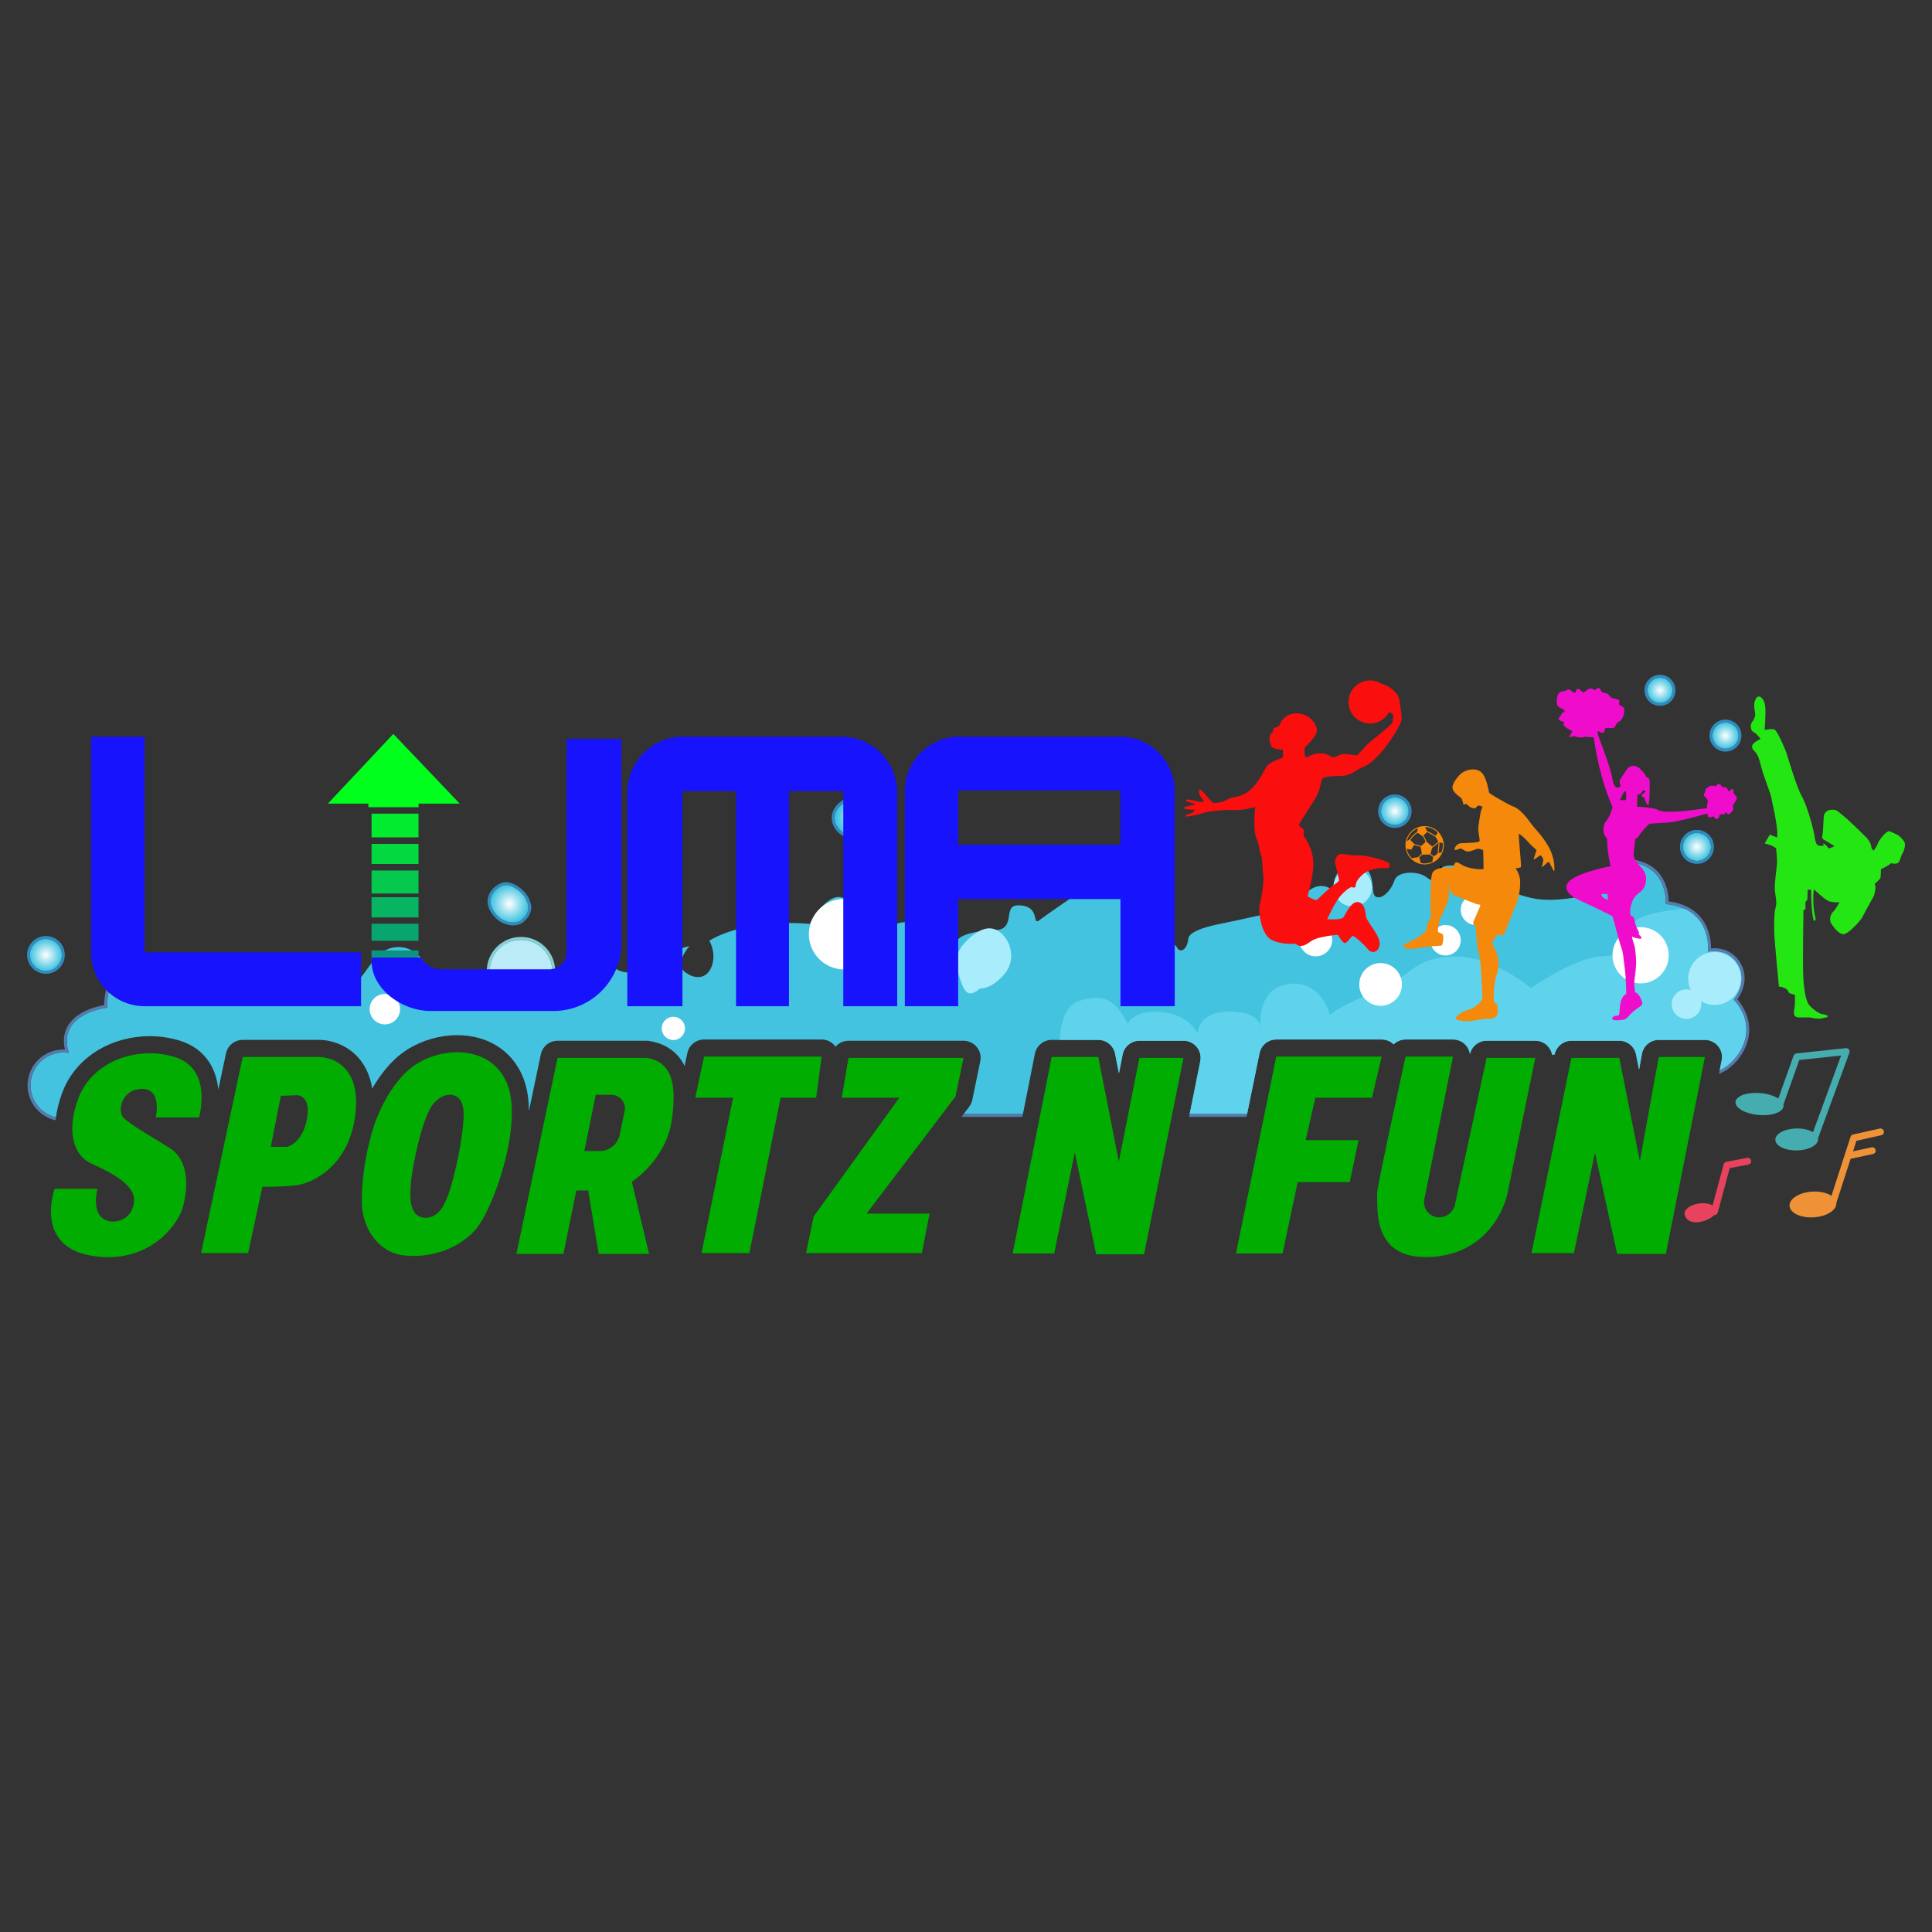 <?xml version="1.0" encoding="UTF-8"?>
<svg id="Layer_1" data-name="Layer 1" xmlns="http://www.w3.org/2000/svg" xmlns:xlink="http://www.w3.org/1999/xlink" version="1.1" viewBox="0 0 2000 2000">
  <rect x="0" y="0" width="2000" height="2000" fill="#333333" stroke="none"/>
  <defs>
    <style>
      .cls-1 {
        fill: #f4890b;
      }

      .cls-1, .cls-2, .cls-3, .cls-4, .cls-5, .cls-6, .cls-7, .cls-8, .cls-9, .cls-10, .cls-11, .cls-12, .cls-13, .cls-14, .cls-15, .cls-16, .cls-17, .cls-18, .cls-19, .cls-20, .cls-21, .cls-22, .cls-23, .cls-24, .cls-25, .cls-26, .cls-27, .cls-28, .cls-29, .cls-30, .cls-31, .cls-32 {
        stroke-width: 0px;
      }

      .cls-2 {
        fill: #567cae;
      }

      .cls-3 {
        fill: #ef9137;
      }

      .cls-4 {
        fill: #ef0dcb;
      }

      .cls-5 {
        fill: url(#radial-gradient);
      }

      .cls-6 {
        fill: #a9ecfb;
      }

      .cls-7 {
        fill: #85d1d5;
      }

      .cls-8 {
        fill: #00ff1d;
      }

      .cls-9 {
        fill: #02eb2f;
      }

      .cls-10 {
        fill: #24e613;
      }

      .cls-11 {
        fill: #04d840;
      }

      .cls-12 {
        fill: #45acaf;
      }

      .cls-13 {
        fill: #fa0e0e;
      }

      .cls-14 {
        fill: #000;
      }

      .cls-15 {
        fill: #318bbe;
      }

      .cls-16 {
        fill: #04c94e;
      }

      .cls-17 {
        fill: #09a56f;
      }

      .cls-18 {
        fill: url(#radial-gradient-2);
      }

      .cls-19 {
        fill: url(#radial-gradient-3);
      }

      .cls-20 {
        fill: url(#radial-gradient-4);
      }

      .cls-21 {
        fill: url(#radial-gradient-6);
      }

      .cls-22 {
        fill: url(#radial-gradient-5);
      }

      .cls-23 {
        fill: url(#radial-gradient-7);
      }

      .cls-24 {
        fill: #07b461;
      }

      .cls-25 {
        fill: #baebf6;
      }

      .cls-26 {
        fill: #e7435c;
      }

      .cls-27 {
        fill: #43c3e0;
      }

      .cls-28 {
        fill: #00ad00;
      }

      .cls-29 {
        fill: #5fd2ec;
      }

      .cls-30 {
        fill: #fff;
      }

      .cls-31 {
        fill: #0b9580;
      }

      .cls-32 {
        fill: #1713fc;
      }
    </style>
    <radialGradient id="radial-gradient" cx="47.54" cy="988.51" fx="47.54" fy="988.51" r="16.51" gradientTransform="translate(228.39 15.52) rotate(13.28)" gradientUnits="userSpaceOnUse">
      <stop offset="0" stop-color="#fff"/>
      <stop offset="1" stop-color="#41c4e0"/>
    </radialGradient>
    <radialGradient id="radial-gradient-2" cx="527.35" cy="935.57" fx="527.35" fy="935.57" r="19.47" gradientTransform="matrix(1,0,0,1,0,0)" xlink:href="#radial-gradient"/>
    <radialGradient id="radial-gradient-3" cx="888.52" cy="846.84" fx="888.52" fy="846.84" r="22.19" gradientTransform="matrix(1,0,0,1,0,0)" xlink:href="#radial-gradient"/>
    <radialGradient id="radial-gradient-4" cx="1443.94" cy="839.75" fx="1443.94" fy="839.75" r="14.28" gradientTransform="matrix(1,0,0,1,0,0)" xlink:href="#radial-gradient"/>
    <radialGradient id="radial-gradient-5" cx="1718.42" cy="714.61" fx="1718.42" fy="714.61" r="13.01" gradientTransform="matrix(1,0,0,1,0,0)" xlink:href="#radial-gradient"/>
    <radialGradient id="radial-gradient-6" cx="1786.21" cy="761.51" fx="1786.21" fy="761.51" r="13.52" gradientTransform="matrix(1,0,0,1,0,0)" xlink:href="#radial-gradient"/>
    <radialGradient id="radial-gradient-7" cx="1756.65" cy="876.7" fx="1756.65" fy="876.7" r="14.54" gradientTransform="matrix(1,0,0,1,0,0)" xlink:href="#radial-gradient"/>
  </defs>
  <path class="cls-27" d="M1609.38,1091.53c1.68-8.22,8.95-14.15,17.34-14.15h49.54c8.44,0,15.71,5.96,17.35,14.24l3.13,15.72,2.96-16.29c1.53-8.41,8.86-14.54,17.41-14.54h47.81c5.31,0,10.31,2.36,13.68,6.47,3.37,4.1,4.72,9.46,3.68,14.67l-2.07,10.42c1.12-.56,2.24-1.15,3.38-1.79,5.32-2.98,11.42-8.44,16.13-15.49,4.72-7.06,8.05-15.69,8.05-25.06,0-9.47-3.36-19.76-12.34-30.22l-.84-.98.83-.99h0s.01-.02.01-.02l.06-.07c.05-.06.13-.16.23-.29.2-.26.5-.66.85-1.18.71-1.04,1.67-2.56,2.62-4.45,1.91-3.79,3.81-9.06,3.8-14.97,0-4.27-.97-8.89-3.65-13.64-3.54-6.26-8.14-9.78-12.69-11.81-4.54-2.02-9.05-2.5-12.24-2.5-2.69,0-4.45.34-4.49.35l-2,.4.19-2.03v-.03s.01-.11.01-.11c0-.1.02-.26.03-.46.02-.41.04-1.02.04-1.8,0-3.41-.41-10.02-3-17.12-2.6-7.1-7.33-14.67-16.02-20.22-5.8-3.7-13.4-6.51-23.41-7.62l-1.43-.16.08-1.43h0s0-.05,0-.05v-.18c.01-.16.02-.41.02-.73,0-2.17-.23-7.76-2.2-14.1-1.97-6.34-5.66-13.39-12.56-18.68-4.6-3.53-10.64-6.3-18.69-7.56h-.01s-.02,0-.02,0c-1.57-.28-3.15-.41-4.73-.41-7.98,0-16.07,3.44-22.39,9.01-6.33,5.57-10.88,13.24-11.93,21.54l-.12.98-.94.28c-.07.02-23.32,7.01-46.65,7.02-6.05,0-12.12-.47-17.8-1.68-13.66-2.9-27.43-8.46-39.19-14.16-11.76-5.7-21.5-11.55-27.04-15.04-4.79-3.03-11.78-4.65-17.71-4.64-2.55,0-4.9.29-6.78.85-1.89.55-3.25,1.37-3.94,2.24-.46.58-.68,1.16-.68,1.9,0,1.58-.12,3.06-.38,4.39-.26,1.33-.67,2.54-1.31,3.56-.43.68-.96,1.29-1.62,1.75-.88.62-1.97.95-3.12.95-1.21,0-2.47-.33-3.83-.95-1.36-.62-2.82-1.54-4.43-2.78-1.77-1.37-4.25-2.51-7.06-3.28-2.81-.77-5.96-1.19-9.05-1.19-2.92,0-5.8.37-8.32,1.12-2.52.75-4.66,1.88-6.15,3.34-1,.97-1.73,2.08-2.16,3.37-1.23,3.67-3.05,7.03-5.13,9.81-2.08,2.78-4.42,5-6.77,6.38-1.57.92-3.16,1.49-4.76,1.5-1.14,0-2.28-.32-3.23-1.02-.71-.52-1.11-1.23-1.41-1.96-.29-.74-.49-1.55-.64-2.45-.31-1.79-.48-3.94-.72-6.27-.47-4.65-1.25-9.99-3.65-14.1-1.61-2.74-3.86-4.96-7.36-6.31-2-.77-4.43-1.24-7.4-1.29-.19,0-.37,0-.56,0-5.29,0-9.18,1.24-12.13,3.1-2.94,1.86-4.96,4.37-6.38,7.04-2.83,5.34-3.1,11.32-3.09,13.08,0,.26,0,.43,0,.49v.02s.17,3.5.17,3.5l-2.67-2.28h0s-.02-.02-.02-.02l-.12-.09c-.11-.09-.28-.21-.51-.37-.46-.31-1.16-.74-2.05-1.17-1.79-.86-4.35-1.72-7.46-1.72-2.98,0-6.47.77-10.38,3.16-3.89,2.38-8.2,6.39-12.68,12.89-.27.53-1.26,2.32-3.48,4.25-2.55,2.23-6.74,4.61-13.15,5.46-2.99.4-7.49,1.24-12.77,2.31-5.28,1.08-11.33,2.39-17.48,3.74-12.3,2.7-24.95,5.56-32.56,7-4.93.93-10.41,2.13-15.57,3.62-5.15,1.49-9.97,3.28-13.51,5.34-2.36,1.37-4.14,2.87-5.1,4.34-.55.84-.85,1.66-.93,2.5-.24,2.62-.83,4.9-1.66,6.77-.83,1.87-1.87,3.33-3.12,4.29-.83.64-1.8,1.06-2.86,1.07-.77,0-1.55-.25-2.19-.71-.65-.46-1.17-1.09-1.58-1.85-.5-.93-1.34-1.95-2.4-3.07-1.06-1.12-2.32-2.35-3.65-3.76-2.66-2.81-5.57-6.36-7.51-11.31-.38-.97-1.06-2.5-1.96-4.43-.9-1.93-2.03-4.27-3.32-6.9-2.58-5.25-5.82-11.65-9.22-18.26-6.8-13.21-14.28-27.26-18.54-34.65-1.15-2-2.07-3.51-2.64-4.32-.06-.01-.14-.02-.27-.02-.42,0-1.17.12-2.1.4-.94.28-2.08.7-3.37,1.25-2.59,1.11-5.81,2.73-9.44,4.73-7.27,4-16.22,9.49-25.45,15.42-18.45,11.86-38.02,25.47-47.64,32.36-2.74,1.97-4.69,3.39-5.52,4.04-.21.16-.36.29-.36.29h0c-.13.13-.28.25-.49.37-.22.12-.52.24-.9.24-.26,0-.54-.07-.76-.17-.22-.11-.39-.25-.52-.38-.25-.27-.36-.49-.45-.7-.17-.41-.26-.78-.37-1.22-.2-.86-.39-1.93-.73-3.13-.68-2.4-1.88-5.22-4.5-7.37-1.76-1.44-4.17-2.62-7.68-3.16-1.69-.26-3.17-.38-4.45-.38-2.92,0-4.78.6-6.05,1.48-1.27.88-2.06,2.1-2.66,3.71-.39,1.07-.68,2.28-.92,3.59-.32,1.74-.57,3.62-.94,5.51-.48,2.42-1.18,4.4-2.2,6.03-1.01,1.63-2.35,2.87-3.96,3.71-1.07.56-2.25.95-3.52,1.21-1.7.35-3.58.48-5.69.48-2.96,0-8.11.34-13.64,1.15-5.54.81-11.49,2.09-16.06,3.91-3.05,1.2-5.46,2.68-6.7,4.19-.98,1.17-2.36,1.9-3.92,2.35-1.57.45-3.36.64-5.32.64-4.23,0-9.28-.89-14.34-2.34-5.06-1.45-10.13-3.47-14.34-5.78-2.81-1.55-5.24-3.22-7.06-5-1.04-1.02-1.88-2.09-2.45-3.23-.81-1.6-1.9-2.56-3.26-3.21-1.36-.64-3-.91-4.74-.91-2.67,0-5.52.64-7.73,1.32-2.21.68-3.77,1.38-3.91,1.45h-.01s-.35.17-.35.17l-26.11-1.71-.4-.71-.02-.04-.07-.12c-.06-.11-.16-.27-.29-.49-.25-.43-.63-1.04-1.12-1.81-.98-1.54-2.39-3.67-4.15-6.04-3.51-4.74-8.4-10.4-13.71-14.08-3.54-2.46-7.23-4.01-10.77-4-3.42,0-6.93,1.46-10.29,3.82-3.36,2.35-6.54,5.57-9.29,8.87-5.5,6.58-9.26,13.44-9.66,14.2l-.04.07-.48.91-1.02-.11s-.11-.01-.35-.04c-.24-.02-.59-.06-1.05-.1-.93-.08-2.29-.19-4.04-.3-3.49-.22-8.5-.43-14.55-.43-11.03,0-25.52.72-40.56,3.47-14.55,2.65-29.6,7.22-42.53,14.79.49.86,1.13,2.11,1.77,3.67,1.28,3.13,2.57,7.53,2.57,12.65,0,2.28-.26,4.7-.88,7.2-1.1,4.4-2.98,7.95-5.56,10.42-2.57,2.48-5.88,3.82-9.51,3.81-4.04,0-8.44-1.6-12.99-4.79-1.64-1.15-2.84-2.53-3.6-4.06-.76-1.53-1.08-3.18-1.08-4.82,0-2.64.79-5.3,1.91-7.82,1.12-2.52,2.59-4.92,4.05-7.01.94-1.34,1.87-2.55,2.71-3.58-1.84.45-4.13,1.03-6.71,1.76-6.53,1.83-14.87,4.53-22,7.94-4.75,2.27-8.97,4.87-11.72,7.63-6.87,6.87-14.79,9.99-22.2,9.99-5.83,0-11.34-1.92-15.74-5.37-.6-.48-1.7-.94-3.18-1.22-1.48-.29-3.34-.43-5.44-.43-4.17,0-9.33.55-14.75,1.39-5.42.85-11.1,1.99-16.37,3.17-10.55,2.36-19.45,4.86-21.39,5.41-.26.07-.39.11-.39.11l-1.92.56-.02-2v-.02s0-.09,0-.09c0-.08,0-.2-.01-.35-.01-.31-.04-.78-.1-1.38-.11-1.19-.31-2.89-.7-4.9-.78-4.01-2.33-9.24-5.32-14.05-1.99-3.21-4.61-6.24-8.07-8.66-4.62-3.22-10.74-5.4-19.07-5.41-.37,0-.74,0-1.11.01-7.26.17-12.72,2.03-16.91,4.81-4.18,2.78-7.12,6.52-9.2,10.57-4.16,8.08-4.76,17.36-4.75,21.72,0,1.4.06,2.29.07,2.47v.03s.12,1.51.12,1.51l-1.51.13s-7.2.61-16.32,1.21c-9.12.6-20.15,1.21-27.88,1.21-1.74,0-3.32-.03-4.68-.1-1.36-.07-2.5-.18-3.42-.35-.62-.12-1.12-.24-1.65-.52-.42-.23-.74-.52-1.04-.85-.3-.32-.57-.69-.84-1.09-.54-.81-1.08-1.79-1.68-2.92-1.18-2.26-2.54-5.12-4.23-8.2-3.36-6.16-8-13.15-14.68-17.69-4.45-3.03-9.78-5-16.42-5.01-4.35,0-8.12.89-11.49,2.38-3.37,1.5-6.36,3.62-9.07,6.11-5.43,4.98-9.73,11.45-13.81,17.14-2.73,3.79-5.36,7.25-8.31,9.7-1.69,1.4-3.5,2.47-5.51,3-.65.17-1.42.29-2.37.4-.95.1-2.06.19-3.33.25-2.55.13-5.75.19-9.51.19-21.15,0-59.93-1.9-95.86-3.96-35.92-2.07-68.94-4.31-78.49-5-9.36-.68-16.7-2.21-23.05-3.54-6.36-1.34-11.7-2.48-17.16-2.47-2.33,0-4.68.2-7.16.69-3.07.6-5.59,2.35-7.74,4.94-2.14,2.58-3.85,5.99-5.13,9.65-2.58,7.32-3.49,15.67-3.49,20.4,0,.52.01,1,.03,1.43l.07,1.41-1.4.17h-.05s-.19.03-.19.03c-.17.02-.41.06-.74.11-.64.1-1.58.27-2.75.51-2.33.48-5.58,1.27-9.17,2.5-7.19,2.45-15.75,6.68-21.32,13.53-3.72,4.57-6.17,10.26-6.18,17.59,0,3.09.44,6.47,1.43,10.18l.57,2.12-2.18-.22c-1.12-.11-2.24-.17-3.38-.17-9.4,0-17.9,3.81-24.07,9.97-6.16,6.16-9.97,14.66-9.97,24.07,0,9.4,3.81,17.9,9.97,24.07,4.42,4.42,10.05,7.62,16.35,9.08,1.03-7.86,3.1-16.22,6.34-25.11,2.6-7.15,6.11-13.76,10.33-19.72,4.22-5.96,9.15-11.28,14.58-15.91,10.88-9.26,23.76-15.77,37.46-19.53,9.14-2.5,18.66-3.78,28.27-3.78,10.38,0,20.88,1.49,31.1,4.6,6.57,1.99,12.47,4.91,17.5,8.57,5.04,3.65,9.17,8.04,12.35,12.69,2.13,3.1,3.84,6.31,5.22,9.52,1.83,4.28,3.06,8.56,3.88,12.68.49,2.46.82,4.87,1.05,7.21l7.93-37.4c1.73-8.15,8.98-14.03,17.31-14.03h79.97c.7,0,2.85.04,6.04.5,3.18.47,7.4,1.35,12.18,3.16,3.19,1.21,6.62,2.83,10.11,5.04,4.64,2.93,9.37,6.93,13.49,12.18,2.35,2.99,4.5,6.38,6.33,10.13,2.09,4.29,3.77,9.04,4.95,14.22.38,1.68.71,3.42.99,5.19.19-.33.37-.65.56-.98,3.47-5.89,7.56-12.06,12.41-18.05,6.47-7.97,14.29-15.7,23.97-21.75,7.48-4.65,15.69-8.24,24.31-10.71,8.62-2.47,17.65-3.82,26.77-3.82,7.75,0,15.58.98,23.22,3.19,7.63,2.2,15.09,5.66,21.86,10.58,4.51,3.27,8.7,7.19,12.39,11.72,4.92,6.04,8.93,13.16,11.78,21.14,1.88,5.25,3.11,10.69,3.9,16.27.72,5.07,1.05,10.27,1.1,15.55l12.3-58.6c1.72-8.21,8.93-14.06,17.32-14.06h92.13c1.04,0,1.78.06,2.81.22,5.44.87,10.74,2.4,15.72,4.84,4.97,2.42,9.59,5.8,13.38,9.96,2.53,2.77,4.7,5.85,6.47,9.13.35.64.67,1.29.99,1.94l2.87-13.4c1.75-8.15,8.97-13.99,17.3-13.99h121.69c5.12,0,9.94,2.18,13.31,6.03.4.45.76.92,1.11,1.41,3.27-3.79,8.08-6.14,13.4-6.14h119.08c5.31,0,10.37,2.4,13.72,6.52,3.35,4.12,4.68,9.55,3.61,14.75l-8.26,39.98c-.54,2.64-1.61,4.98-3.24,7.13l-5.64,7.43h61.31l12.41-62.43c1.65-8.28,8.92-14.25,17.36-14.25h48.24c8.44,0,15.73,6,17.36,14.28l4,20.34,3.87-19.5c1.64-8.28,8.92-14.25,17.36-14.25h45.63c5.31,0,10.32,2.37,13.69,6.48,3.37,4.11,4.71,9.49,3.66,14.7l-10.97,54.63h59.44l12.89-62.97c1.68-8.22,8.95-14.15,17.34-14.15h109.08c4.69,0,9.09,1.83,12.38,5.06,3.22-3.16,7.61-5.06,12.39-5.06h49.11c5.31,0,10.33,2.37,13.69,6.48,2.06,2.52,3.35,5.52,3.81,8.66,1.81-8.08,8.97-13.84,17.26-13.84h50.41c5.31,0,10.36,2.4,13.71,6.51,1.91,2.34,3.17,5.11,3.7,8.03l2.63-.39Z"/>
  <path class="cls-29" d="M1603.06,1083.89c1.91,2.34,3.17,5.11,3.7,8.03l2.63-.39c1.68-8.22,8.95-14.15,17.34-14.15h49.54c8.44,0,15.71,5.96,17.35,14.24l3.13,15.72,2.96-16.29c1.53-8.41,8.86-14.54,17.41-14.54h47.81c5.31,0,10.31,2.36,13.68,6.47,3.37,4.1,4.72,9.46,3.68,14.67l-2.07,10.42c1.12-.56,2.24-1.15,3.38-1.79,5.32-2.98,11.42-8.44,16.13-15.49,4.72-7.06,8.05-15.69,8.05-25.06,0-9.47-3.36-19.76-12.34-30.22l-.84-.98.83-.99h0s.01-.02.01-.02l.06-.07c.05-.06.13-.16.23-.29.2-.26.5-.66.85-1.18.71-1.04,1.67-2.56,2.62-4.45,1.91-3.79,3.81-9.06,3.8-14.97,0-4.27-.97-8.89-3.65-13.64-3.54-6.26-8.14-9.78-12.69-11.81-4.54-2.02-9.05-2.5-12.24-2.5-2.69,0-4.45.34-4.49.35l-2,.4.19-2.03v-.03s.01-.11.01-.11c0-.1.02-.26.03-.46.02-.41.04-1.02.04-1.8,0-3.41-.41-10.02-3-17.12-2.6-7.1-7.33-14.67-16.02-20.22-1.73-1.1-3.64-2.11-5.7-3.03-20.82,2.11-52.64,6.99-51.84,16.99,1.19,14.83,7.12,32.62,7.12,32.62,0,0-13.64-2.97-42.7,0-29.06,2.97-71.17,32.62-71.17,32.62,0,0-39.74-33.81-81.25-32.62-41.52,1.19-45.08,23.13-80.66,36.77-35.59,13.64-46.26,23.72-46.26,23.72,0,0-8.3-36.18-42.7-32.03-29.85,3.6-29.78,35.79-29.24,44.24-.84-4.66-5.6-15.77-31.85-15.77-33.21,0-33.21,22.54-33.21,22.54,0,0-8.3-18.98-36.77-21.94-28.47-2.97-35.59,11.86-35.59,11.86-10.68-20.17-21.35-33.21-51.01-23.13-13.51,4.59-18.28,22.23-19.47,40.07h40.07c8.44,0,15.73,6,17.36,14.28l4,20.34,3.87-19.5c1.64-8.28,8.92-14.25,17.36-14.25h45.63c5.31,0,10.32,2.37,13.69,6.48,3.37,4.11,4.71,9.49,3.66,14.7l-10.97,54.63h59.44l12.89-62.97c1.68-8.22,8.95-14.15,17.34-14.15h109.08c4.69,0,9.09,1.83,12.38,5.06,3.22-3.16,7.61-5.06,12.39-5.06h49.11c5.31,0,10.33,2.37,13.69,6.48,2.06,2.52,3.35,5.52,3.81,8.66,1.81-8.08,8.97-13.84,17.26-13.84h50.41c5.31,0,10.36,2.4,13.71,6.51Z"/>
  <g>
    <polygon class="cls-2" points="1231.53 1153.19 1230.92 1156.22 1290.35 1156.22 1290.97 1153.19 1231.53 1153.19"/>
    <polygon class="cls-2" points="997.61 1153.19 995.3 1156.22 1058.32 1156.22 1058.92 1153.19 997.61 1153.19"/>
    <path class="cls-2" d="M57.53,1159.76c.1-1,.22-2.01.36-3.03-6.3-1.46-11.93-4.66-16.35-9.08-6.16-6.16-9.97-14.66-9.97-24.07,0-9.4,3.81-17.9,9.97-24.07,6.16-6.16,14.66-9.97,24.07-9.97,1.14,0,2.27.06,3.38.17l2.18.22-.57-2.12c-.99-3.71-1.43-7.09-1.43-10.18,0-7.33,2.46-13.02,6.18-17.59,5.57-6.85,14.13-11.08,21.32-13.53,3.59-1.23,6.83-2.02,9.17-2.5,1.17-.24,2.11-.4,2.75-.51.32-.05.57-.09.74-.11l.19-.03h.05s1.4-.18,1.4-.18l-.07-1.41c-.02-.42-.03-.9-.03-1.43,0-4.73.91-13.08,3.49-20.4,1.29-3.66,2.99-7.07,5.13-9.65,2.15-2.59,4.68-4.34,7.74-4.94,2.48-.48,4.84-.69,7.16-.69,5.46,0,10.8,1.13,17.16,2.47,6.35,1.34,13.69,2.86,23.05,3.54,4.36.32,13.64.96,25.84,1.76l.66-3c-12.43-.81-21.87-1.46-26.28-1.79-9.15-.67-16.3-2.15-22.65-3.49-6.34-1.33-11.9-2.54-17.78-2.54-2.51,0-5.06.22-7.74.74-3.89.75-7.05,3.01-9.5,5.98-3.69,4.47-5.96,10.57-7.38,16.49-1.41,5.93-1.93,11.68-1.94,15.49,0,.07,0,.13,0,.2-3.2.53-11.54,2.18-19.98,6.31-5.35,2.62-10.75,6.24-14.85,11.26-4.11,5.02-6.87,11.48-6.86,19.5,0,2.78.35,5.76,1.05,8.92-.53-.02-1.05-.04-1.59-.04-20.47,0-37.07,16.59-37.07,37.07,0,17.7,12.41,32.49,29,36.18Z"/>
    <path class="cls-2" d="M1798.52,1034.48c.79-1.09,2.08-3.01,3.38-5.58,2.05-4.07,4.13-9.78,4.13-16.34,0-4.74-1.1-9.92-4.05-15.13-3.85-6.83-9.04-10.85-14.1-13.09-5.06-2.25-9.98-2.76-13.47-2.76-1.28,0-2.35.07-3.19.15,0-.25,0-.51,0-.8,0-4.86-.75-15.59-6.8-25.83-3.03-5.11-7.39-10.09-13.63-14.06-5.95-3.79-13.61-6.64-23.33-7.89-.03-3.4-.53-12.52-5.12-21.67-2.36-4.69-5.81-9.39-10.82-13.24-5.01-3.84-11.56-6.82-20.04-8.14h0s-.01,0-.02,0c0,0,0,0-.01,0h0c-1.74-.31-3.49-.45-5.23-.45-.92,0-1.83.05-2.75.13l-.33,3.07c1.03-.11,2.05-.17,3.08-.17,1.58,0,3.17.13,4.73.41h.02s.01,0,.01,0c8.05,1.25,14.09,4.03,18.69,7.56,6.89,5.29,10.58,12.34,12.56,18.68,1.97,6.33,2.2,11.92,2.2,14.1,0,.32,0,.57,0,.73v.18s0,.04,0,.04h0s-.08,1.44-.08,1.44l1.43.16c10.01,1.11,17.6,3.93,23.41,7.62,8.7,5.55,13.42,13.11,16.02,20.22,2.59,7.1,3,13.71,3,17.12,0,.78-.02,1.39-.04,1.8-.01.21-.02.36-.03.46v.11s-.01.03-.01.03l-.19,2.03,2-.4s1.8-.35,4.49-.35c3.2,0,7.7.48,12.24,2.5,4.54,2.03,9.14,5.55,12.69,11.81,2.68,4.75,3.65,9.36,3.65,13.64,0,5.91-1.89,11.19-3.8,14.97-.96,1.89-1.91,3.41-2.62,4.45-.36.52-.65.92-.85,1.18-.1.13-.18.23-.23.3l-.06.07h-.01s0,.02,0,.02l-.83.99.84.98c8.97,10.46,12.33,20.75,12.34,30.22,0,9.38-3.33,18.01-8.05,25.06-4.71,7.06-10.81,12.52-16.13,15.49-1.13.64-2.26,1.23-3.38,1.79l-.74,3.74c1.83-.86,3.71-1.82,5.6-2.88,5.81-3.26,12.18-9,17.17-16.45,4.98-7.45,8.56-16.64,8.56-26.75,0-9.91-3.49-20.64-12.28-31.24Z"/>
  </g>
  <g>
    <path class="cls-15" d="M47.54,968.97c-10.78,0-19.54,8.77-19.54,19.54s8.77,19.54,19.54,19.54,19.54-8.77,19.54-19.54-8.77-19.54-19.54-19.54ZM47.54,1005.02c-9.12,0-16.51-7.39-16.51-16.51s7.39-16.51,16.51-16.51,16.51,7.39,16.51,16.51-7.39,16.51-16.51,16.51Z"/>
    <path class="cls-15" d="M544.83,925.7c-2.61-3.46-6.1-6.55-9.81-8.81-3.71-2.25-7.64-3.7-11.27-3.71-.81,0-1.61.08-2.39.24-3.62.78-7.68,3.04-10.94,6.42-3.25,3.38-5.7,7.96-5.7,13.31,0,3.26.92,6.76,3.03,10.34,3.08,5.24,6.96,8.87,11.04,11.17,4.08,2.31,8.34,3.29,12.21,3.29,3.37,0,6.46-.74,8.91-2.05l.05-.03.05-.03c.08-.05,2.5-1.59,4.96-4.37,1.23-1.4,2.48-3.11,3.42-5.13.95-2.01,1.59-4.34,1.59-6.91,0-2.03-.41-4.21-1.36-6.46-.72-2.53-2.07-4.99-3.79-7.28ZM541.09,951.11c-.77.72-1.46,1.27-1.95,1.64-.25.18-.44.32-.57.41l-.13.09c-1.92,1.02-4.53,1.67-7.43,1.67-3.36,0-7.11-.85-10.71-2.9-3.61-2.04-7.08-5.27-9.92-10.07-1.87-3.17-2.61-6.11-2.61-8.8,0-4.39,2.01-8.24,4.86-11.21,2.83-2.96,6.5-4.95,9.38-5.56.54-.12,1.13-.17,1.76-.17,1.86,0,4.05.53,6.3,1.5,3.38,1.46,6.89,3.9,9.74,6.79,2.86,2.89,5.05,6.22,5.92,9.35l.03.1.04.09c.83,1.94,1.16,3.73,1.16,5.39,0,2.06-.51,3.93-1.3,5.62-1.18,2.53-3.01,4.62-4.55,6.05Z"/>
    <path class="cls-15" d="M907.86,830.7c-5-4.06-11.83-6.53-19.34-6.54-7.51,0-14.34,2.47-19.34,6.54-4.99,4.05-8.18,9.77-8.17,16.13,0,6.36,3.18,12.08,8.17,16.13,5,4.06,11.83,6.53,19.34,6.54,7.51,0,14.34-2.47,19.34-6.54,4.99-4.05,8.18-9.77,8.17-16.13,0-6.36-3.18-12.08-8.17-16.13ZM905.94,860.62c-4.41,3.59-10.58,5.86-17.43,5.86-6.85,0-13.02-2.26-17.43-5.86-4.42-3.6-7.05-8.46-7.06-13.78,0-5.32,2.64-10.18,7.06-13.78,4.41-3.59,10.58-5.86,17.43-5.86,6.85,0,13.02,2.26,17.43,5.86,4.42,3.6,7.05,8.46,7.06,13.78,0,5.32-2.64,10.18-7.06,13.78Z"/>
    <path class="cls-15" d="M1443.94,822.43c-9.56,0-17.32,7.75-17.32,17.32,0,9.56,7.75,17.32,17.32,17.32,9.57,0,17.32-7.75,17.32-17.32,0-9.57-7.75-17.32-17.32-17.32ZM1443.94,854.03c-3.95,0-7.51-1.6-10.1-4.18-2.59-2.59-4.18-6.15-4.18-10.1,0-3.95,1.6-7.51,4.18-10.1,2.59-2.59,6.15-4.18,10.1-4.18,3.95,0,7.51,1.6,10.1,4.18,2.59,2.59,4.18,6.15,4.18,10.1,0,3.95-1.6,7.51-4.18,10.1-2.59,2.59-6.15,4.18-10.1,4.18Z"/>
    <path class="cls-15" d="M1718.42,698.57c-8.86,0-16.04,7.18-16.04,16.04,0,8.86,7.18,16.04,16.04,16.04,8.86,0,16.04-7.18,16.04-16.04,0-8.86-7.18-16.04-16.04-16.04ZM1718.42,727.62c-3.6,0-6.84-1.45-9.2-3.81-2.36-2.36-3.81-5.6-3.81-9.2,0-3.6,1.45-6.84,3.81-9.2,2.36-2.36,5.6-3.81,9.2-3.81,3.6,0,6.84,1.45,9.2,3.81,2.36,2.36,3.81,5.6,3.81,9.2,0,3.6-1.45,6.84-3.81,9.2-2.36,2.36-5.6,3.81-9.2,3.81Z"/>
    <path class="cls-15" d="M1786.21,744.95c-9.14,0-16.55,7.41-16.55,16.55,0,9.14,7.41,16.55,16.55,16.55,9.14,0,16.55-7.41,16.55-16.55,0-9.14-7.41-16.55-16.55-16.55ZM1786.21,775.02c-3.74,0-7.11-1.51-9.56-3.96-2.45-2.45-3.96-5.82-3.96-9.56,0-3.74,1.51-7.11,3.96-9.56,2.45-2.45,5.82-3.96,9.56-3.96,3.74,0,7.11,1.51,9.56,3.96,2.45,2.45,3.96,5.82,3.96,9.56,0,3.74-1.51,7.11-3.96,9.56-2.45,2.45-5.82,3.96-9.56,3.96Z"/>
    <g>
      <circle class="cls-5" cx="47.54" cy="988.51" r="16.51" transform="translate(-225.84 37.37) rotate(-13.28)"/>
      <path class="cls-18" d="M546.94,939.44c0-1.66-.33-3.45-1.16-5.39l-.04-.09-.03-.1c-.87-3.13-3.06-6.46-5.92-9.35-2.85-2.89-6.36-5.33-9.74-6.79-2.25-.98-4.44-1.51-6.3-1.5-.63,0-1.21.06-1.76.17-2.89.6-6.55,2.6-9.38,5.56-2.84,2.96-4.86,6.82-4.86,11.21,0,2.69.74,5.62,2.61,8.8,2.84,4.81,6.31,8.03,9.92,10.07,3.61,2.04,7.35,2.9,10.71,2.9,2.91,0,5.51-.65,7.43-1.67l.13-.09c.13-.09.33-.23.57-.41.49-.37,1.18-.92,1.95-1.64,1.54-1.43,3.37-3.52,4.55-6.05.79-1.69,1.3-3.56,1.3-5.62Z"/>
      <path class="cls-19" d="M905.94,833.06c-4.41-3.59-10.58-5.86-17.43-5.86-6.85,0-13.02,2.26-17.43,5.86-4.42,3.6-7.05,8.46-7.06,13.78,0,5.32,2.64,10.18,7.06,13.78,4.41,3.59,10.58,5.86,17.43,5.86,6.85,0,13.02-2.26,17.43-5.86,4.42-3.6,7.05-8.46,7.06-13.78,0-5.32-2.64-10.18-7.06-13.78Z"/>
      <path class="cls-20" d="M1454.04,829.65c-2.59-2.59-6.15-4.18-10.1-4.18-3.95,0-7.51,1.6-10.1,4.18-2.59,2.59-4.18,6.15-4.18,10.1,0,3.95,1.6,7.51,4.18,10.1,2.59,2.59,6.15,4.18,10.1,4.18,3.95,0,7.51-1.6,10.1-4.18,2.59-2.59,4.18-6.15,4.18-10.1,0-3.95-1.6-7.51-4.18-10.1Z"/>
      <path class="cls-22" d="M1727.62,705.41c-2.36-2.36-5.6-3.81-9.2-3.81-3.6,0-6.84,1.45-9.2,3.81-2.36,2.36-3.81,5.6-3.81,9.2,0,3.6,1.45,6.84,3.81,9.2,2.36,2.36,5.6,3.81,9.2,3.81,3.6,0,6.84-1.45,9.2-3.81,2.36-2.36,3.81-5.6,3.81-9.2,0-3.6-1.45-6.84-3.81-9.2Z"/>
      <path class="cls-21" d="M1795.77,751.95c-2.45-2.45-5.82-3.96-9.56-3.96-3.74,0-7.11,1.51-9.56,3.96-2.45,2.45-3.96,5.82-3.96,9.56,0,3.74,1.51,7.11,3.96,9.56,2.45,2.45,5.82,3.96,9.56,3.96,3.74,0,7.11-1.51,9.56-3.96,2.45-2.45,3.96-5.82,3.96-9.56,0-3.74-1.51-7.11-3.96-9.56Z"/>
      <path class="cls-23" d="M1766.93,866.42c-2.64-2.63-6.26-4.26-10.28-4.26-4.02,0-7.64,1.62-10.28,4.26-2.63,2.64-4.26,6.26-4.26,10.28,0,4.02,1.62,7.64,4.26,10.28,2.64,2.63,6.26,4.26,10.28,4.26,4.02,0,7.64-1.63,10.28-4.26,2.63-2.64,4.26-6.26,4.26-10.28,0-4.02-1.63-7.64-4.26-10.28Z"/>
    </g>
    <path class="cls-15" d="M1756.65,859.13c-9.71,0-17.57,7.87-17.57,17.57,0,9.71,7.87,17.57,17.57,17.57,9.71,0,17.57-7.87,17.57-17.57,0-9.71-7.87-17.57-17.57-17.57ZM1756.65,891.24c-4.02,0-7.64-1.63-10.28-4.26-2.63-2.64-4.26-6.26-4.26-10.28,0-4.02,1.62-7.64,4.26-10.28,2.64-2.63,6.26-4.26,10.28-4.26,4.02,0,7.64,1.62,10.28,4.26,2.63,2.64,4.26,6.26,4.26,10.28,0,4.02-1.63,7.64-4.26,10.28-2.64,2.63-6.26,4.26-10.28,4.26Z"/>
  </g>
  <path class="cls-14" d="M1491.11,896.35l.22-.16-.26.07.05.09.22-.16-.26.07c.02.06.08.65.14,1.4.1,1.15.24,2.78.52,4.32.29,1.55.69,3,1.43,3.86l.61-.53c-.76-.84-1.26-3.13-1.51-5.19-.13-1.03-.21-2.01-.27-2.75-.03-.37-.06-.68-.08-.92l-.04-.3-.11-.3-.64.48Z"/>
  <path class="cls-26" d="M1812.72,1201.43c-.37-1.92-2.22-3.18-4.14-2.81l-21.48,4.09c-1.33.25-2.4,1.25-2.75,2.56l-11.46,42.54c-3.27-1.84-8.22-2.7-13.62-2.05-9.11,1.1-16.01,6.05-15.41,11.05.6,5.01,5.47,9.46,14.58,8.36,5.97-.72,12.27-3.64,15.74-6.97l1.74-.58c1.12-.37,1.99-1.29,2.3-2.44l12.38-45.94,19.3-3.68c1.92-.37,3.18-2.22,2.81-4.14Z"/>
  <path class="cls-3" d="M1950.11,1170.98c-.42-1.91-2.31-3.11-4.22-2.69l-27.62,6.14c-1.22.27-2.21,1.17-2.6,2.37l-19.75,61.09c-4.6-3.08-11.89-4.83-19.97-4.34-13.38.81-23.86,7.42-23.42,14.78.44,7.35,11.65,12.66,25.03,11.85s23.86-7.42,23.42-14.78c0-.03,0-.07-.01-.1l14.77-45.7,23.14-4.96c1.91-.41,3.13-2.29,2.72-4.2-.41-1.91-2.29-3.13-4.2-2.72l-19.14,4.1,3.53-10.92,25.64-5.7c1.91-.42,3.11-2.31,2.69-4.22Z"/>
  <path class="cls-12" d="M1913.99,1086.37c-.75-.96-1.95-1.47-3.17-1.34l-51.15,5.46c-1.36.14-2.5,1.05-2.96,2.33l-15.78,44.36c-4.34-2.81-10.95-4.94-18.48-5.61-13.73-1.22-25.31,2.86-25.87,9.12-.56,6.26,10.12,12.32,23.85,13.55,13.73,1.22,25.31-2.86,25.87-9.12.05-.54,0-1.09-.11-1.62l16.43-46.2,43.28-4.62-29.08,79.3c-4.1-2.43-10.23-3.92-17.05-3.81-12.23.19-22.06,5.44-21.96,11.73.1,6.28,10.09,11.22,22.32,11.03,12.23-.19,22.06-5.44,21.96-11.73,0-.28-.03-.55-.08-.82l32.49-88.6c.42-1.14.22-2.44-.53-3.4Z"/>
  <g>
    <circle class="cls-6" cx="1774.93" cy="1012.96" r="27.35"/>
    <circle class="cls-6" cx="1745.83" cy="1039.44" r="15.32"/>
    <circle class="cls-6" cx="1400.33" cy="918.44" r="19.91"/>
    <path class="cls-6" d="M1014.57,1023.25c-10.94,9.19-15.32,5.25-19.26-5.69s-9.63-27.13,2.19-40.26c11.82-13.13,25.38-21.44,37.2-12.69,11.82,8.75,17.94,29.32,4.38,44.64-13.57,15.32-24.51,14-24.51,14Z"/>
    <g>
      <circle class="cls-25" cx="539.31" cy="1005.31" r="32.38"/>
      <path class="cls-7" d="M539.31,969.89c-19.53,0-35.42,15.89-35.42,35.42s15.89,35.42,35.42,35.42,35.42-15.89,35.42-35.42-15.89-35.42-35.42-35.42ZM539.31,1037.69c-17.89,0-32.38-14.5-32.38-32.38s14.5-32.38,32.38-32.38,32.38,14.5,32.38,32.38-14.5,32.38-32.38,32.38Z"/>
    </g>
  </g>
  <g>
    <circle class="cls-30" cx="1698.35" cy="988.89" r="29.1"/>
    <circle class="cls-30" cx="1527.9" cy="941.85" r="15.75"/>
    <circle class="cls-30" cx="1496.39" cy="973.36" r="15.75"/>
    <circle class="cls-30" cx="1429.21" cy="1019.09" r="22.1"/>
    <circle class="cls-30" cx="1362.04" cy="972.92" r="17.07"/>
    <circle class="cls-30" cx="873.87" cy="967.01" r="36.54"/>
    <circle class="cls-30" cx="697.07" cy="1064.6" r="12.03"/>
    <circle class="cls-30" cx="398.39" cy="1044.69" r="15.75"/>
  </g>
  <g>
    <path class="cls-10" d="M1822.48,765s-3.66,1.74-5.96,3.49c-2.31,1.74-3.85,4.07-1.92,7.17,1.92,3.1,4.81,2.71,7.89,15.5,3.08,12.79,10.39,30.03,10.77,32.94.38,2.91,8.08,33.13,6.35,42.82l-7.5-2.91-5.39,9.11s10.97,2.52,11.93,5.62c0,0,1.35,11.04.77,16.66-.58,5.62-2.31,17.63-2.12,24.61.19,6.98,2.69,13.76.77,19.57-1.92,5.81-1.35,21.12-1.35,26.54s4.81,55.22,4.81,55.22c0,0,3.08,0,6.54,1.74,3.46,1.74,2.69,3.88,4.23,4.84,1.54.97,5.77,1.94,5.77,1.94,0,0,.38,8.91-.38,13.18-.77,4.26-2.31,10.46,5.39,10.27,7.7-.19,10.77-.19,12.7.39,1.92.58,9.04,1.36,11.54.19,2.5-1.16,4.43,0,4.62-1.55.19-1.55-2.69-2.13-5.77-2.52-3.08-.39-12.51-6.98-14.62-11.43-2.12-4.46-4.04-12.59-4.81-27.13-.77-14.53.19-68.98.19-68.98,0,0,2.12-.78,2.12-1.94s-.38-6.2.19-6.98c.58-.77,1.73-1.55,1.73-2.52s.38-9.88.38-9.88l3.46.19s0,25.38,3.08,32.55l1.73-1.94s-4.04-14.73-1.92-31.19c0,0,5.58,5.23,10.2,8.91,4.62,3.68,5.58,3.68,8.85,4.26,3.27.58,7.5.19,7.5.19,0,0-4.23,7.94-6.73,10.08-2.5,2.13-4.23,8.14-1.92,11.82,2.31,3.68,6.73,9.88,11.74,11.24,5,1.36,18.85-13.95,20.97-18.41,2.12-4.46,10.97-19.96,11.35-20.93.38-.97,3.08-8.91.96-12.79,0,0,5.96-4.65,6.16-6.78.19-2.13.38-8.33.38-8.33,0,0,8.08-3.68,10.39-6.2,0,0,5.96,1.55,7.89-.97,1.92-2.52,2.31-6.59,4.04-9.3,1.73-2.71,3.08-8.33,2.31-10.85-.77-2.52-5.39-7.36-7.7-8.33-2.31-.97-7.12-3.68-8.66-3.68s-5,2.91-7.12,5.81c-2.12,2.91-3.66,4.26-4.43,6.98-.77,2.71-4.23,7.17-4.23,7.17,0,0-2.12-.58-2.69-4.65-.58-4.07-4.23-8.14-5-8.91-.77-.78-17.89-17.83-23.86-22.48-5.96-4.65-6.35-6.01-10.58-6.2-4.23-.19-9.24,1.36-9.62,7.75-.38,6.39-.58,11.82-.96,16.28-.38,4.46-2.31,5.23,2.31,7.75,4.62,2.52,8.47,5.23,9.62,5.62,1.15.39-3.85,1.94-4.43,2.33s-1.92.39-2.5-.97c-.58-1.36-4.23-4.07-4.23-4.07l-.19,2.71s-4.62.39-6.16-.97c-1.54-1.36-2.31-4.46-3.08-9.69-.77-5.23-6.93-29.64-12.89-40.3-5.96-10.66-14.43-40.49-16.35-45.92-1.92-5.43-9.43-22.67-12.31-23.64s-10,.58-10,.58c0,0,1.15-13.56.77-22.48-.38-8.91-4.43-12.01-6.73-12.21-2.31-.19-5,4.26-4.81,9.88.19,5.62,1.73,7.36.58,11.24-1.15,3.88-3.08,5.04-3.85,7.56-.77,2.52-.19,6.98,2.89,8.33s6.93,6.98,6.93,6.98Z"/>
    <g>
      <circle class="cls-13" cx="1418.26" cy="726.69" r="22.3"/>
      <path class="cls-13" d="M1350.63,773.78s12.39-11.05,12.58-17.15c.19-6.1-6.29-17.15-19.25-18.1-12.96-.95-18.29,8.57-19.06,11.43s-6.1,3.24-6.48,4.19-.57,3.24-.57,3.24c0,0-2.86,2.29-3.43,4.95-.57,2.67-.19,10.1,4,12,4.19,1.91,9.72,1.71,9.72,1.71l-.19,8.38s-12.58,3.62-16.2,8.38c-3.62,4.76-8,16.77-17.91,25.15-9.91,8.38-15.82,5.53-23.25,9.72s-14.48,3.43-15.24,3.24-5.14-5.91-7.81-8.77-5.14-5.72-6.1-4.38c-.95,1.33,0,5.91,2.29,8,2.29,2.1,2.29,4,2.29,4,0,0-2.86.95-7.62-.38-4.76-1.33-11.05-2.48-11.05-.95s10.48,3.81,10.48,3.81c0,0-4,1.52-8.38,2.29-4.38.76-5.34,2.67-1.71,3.05,3.62.38,8.96.57,8.96.57,0,0-.76,3.05-4,3.81s-6.29,2.67-5.91,3.24c.38.57,12.2-1.14,16.96-3.05,4.76-1.91,23.82-4.38,33.16-3.62,9.34.76,22.49-3.24,22.49-3.24,0,0-2.67,22.68,1.14,32.2,3.81,9.53,3.24,14.29,4.95,17.72,1.71,3.43,1.33,17.72,2.29,21.15s-1.71,24.2-3.62,29.35c-1.91,5.14.57,30.49,11.43,36.78,10.86,6.29,25.92,4,26.3,4.76.38.76,3.24,3.24,8.57,1.14,5.34-2.1,6.1-5.72,17.53-8.19,11.43-2.48,16.96-2.48,16.96-2.48,0,0,4.95,8.77,7.24,8.57,2.29-.19,6.67-6.86,8-7.43s11.81,8.57,15.63,13.53c3.81,4.95,11.24,4.19,12.39-4.76,1.14-8.96-13.91-23.63-14.29-29.54-.38-5.91-2.29-14.67-9.15-14.29-6.86.38-11.81,12.77-14.1,15.82-2.29,3.05-16.77,1.91-16.77,1.91,0,0,7.81-17.72,14.48-24.96,6.67-7.24,11.24-8.96,11.62-8.19.38.76,2.1.57,3.05-.19s-1.52-4.95,7.43-12.77c8.96-7.81,22.1-6.86,25.34-6.86s3.05-3.05,2.29-4.95c-.76-1.91-23.06-8.77-32.39-8.19s-12.96-2.1-17.91-1.33-6.48,7.62-5.53,10.48c.95,2.86,3.81,15.24,3.81,16.77s-7.24,5.72-12.39,10.48c-5.14,4.76-9.91,9.53-11.05,9.91s-7.81-3.05-8.77-3.62c-.95-.57,6.86-22.29,5.53-37.35-1.33-15.05-8.96-23.63-9.91-25.53-.95-1.91,1.14-3.62.38-5.53s-4.95-4-5.14-5.72c-.19-1.71,13.34-20.96,18.1-29.73,4.76-8.77,4.19-16.77,6.67-18.67,2.48-1.91,12.2-2.29,20.58-2.48,8.38-.19,16.2-7.62,20.2-8.77,4-1.14,14.29-7.62,25.15-22.49,10.86-14.86,15.05-23.82,15.43-26.68.38-2.86-1.33-16.01-2.48-21.91-1.14-5.91-12.58-16.77-23.63-15.63-11.05,1.14,6.48,27.25,6.48,27.25,0,0,8.96,3.24,10.29,3.81s.19,7.05,0,8.96c-.19,1.91-12.2,11.43-20.96,18.48-8.77,7.05-14.67,15.63-16.01,15.82s-11.62-2.29-15.82-1.14c-4.19,1.14-4.38,2.48-7.81,3.05-3.43.57-5.91-4.57-14.86-4s-11.05,3.62-13.72,4.19c-2.67.57-1.71-10.29-1.71-10.29Z"/>
    </g>
    <g>
      <path class="cls-1" d="M1466.84,861.67l6,4.07,4.69-4.78-2.45-5.28-.34-.03c-2.4,0-4.66.49-6.78,1.29l-1.12,4.74Z"/>
      <path class="cls-1" d="M1464.26,873.94l-4.9-5.05-3.53,2.08c-.28,1.3-.43,2.64-.43,4.02,0,1.28.14,2.54.38,3.75l5.32.73,3.16-5.53Z"/>
      <path class="cls-1" d="M1485.93,865.89l3.19,5.69,4.79,1.51c-.45-4.52-2.37-8.6-5.38-11.66l-2.59,4.47Z"/>
      <path class="cls-1" d="M1471.07,893.81l-2.01-6.48-7.13.9-.18,1.01c2.54,2.32,5.66,4.02,9.17,4.72l.16-.14Z"/>
      <path class="cls-1" d="M1492.63,882.35l-3.66.78-5.26,3.85-1.05,5.64c4.5-2.02,8.09-5.69,9.97-10.27Z"/>
      <polygon class="cls-1" points="1482.86 876.51 1476.24 871 1470.62 876.37 1472.04 884.81 1480.63 884.53 1482.86 876.51"/>
      <path class="cls-1" d="M1494.1,874.99h-.48c0,5.21-2.11,9.93-5.53,13.34-3.42,3.42-8.13,5.53-13.34,5.53-5.21,0-9.93-2.11-13.34-5.53-3.42-3.42-5.53-8.13-5.53-13.34,0-5.21,2.11-9.93,5.53-13.34,3.42-3.42,8.13-5.53,13.34-5.53,5.21,0,9.93,2.11,13.34,5.53,3.42,3.42,5.53,8.13,5.53,13.34h.96c0-10.95-8.88-19.83-19.83-19.83-10.95,0-19.83,8.88-19.83,19.83,0,10.95,8.88,19.83,19.83,19.83,10.95,0,19.83-8.88,19.83-19.83h-.48Z"/>
      <path class="cls-1" d="M1470.93,862.7l.32.51c1.08,1.55,4.92,7.11,4.89,10.59v.25s.95.05.95.05v-.31c0-2.34-1.32-5.08-2.62-7.35-.65-1.13-1.31-2.13-1.81-2.88l-.62-.9-.18-.27-.05-.07h0s-.22.11-.22.11l.23-.09v-.02s-.23.12-.23.12l.23-.09-.89.36Z"/>
      <path class="cls-1" d="M1487.43,866.1s-2.16-1.47-4.72-2.97c-2.58-1.49-5.46-3.02-7.25-3.13l-.05.96c1.34.04,4.31,1.52,6.81,3,2.52,1.47,4.65,2.93,4.66,2.93l.54-.8Z"/>
      <path class="cls-1" d="M1468.79,859.92s-9.3,5.59-10.69,11.95l.94.2c.57-2.81,3.12-5.69,5.55-7.81,1.21-1.06,2.39-1.95,3.26-2.56.87-.61,1.43-.95,1.43-.96l-.5-.82Z"/>
      <polyline class="cls-1" points="1467.95 888.58 1473.73 883.42 1473.09 882.7 1467.31 887.86"/>
      <polyline class="cls-1" points="1476.94 881.96 1485.07 888.29 1485.66 887.53 1477.54 881.2"/>
      <path class="cls-1" d="M1488.88,884.63s1.2-7.02,1.2-11.68c0-1.31-.09-2.43-.36-3.24l-.91.31c.21.6.31,1.67.31,2.93,0,4.52-1.19,11.51-1.19,11.52l.95.16Z"/>
      <path class="cls-1" d="M1482.2,877.83s1.98-1.39,3.98-3c1-.8,2-1.66,2.77-2.43.76-.8,1.34-1.39,1.42-2.13l-.96-.05c.04.08-.4.8-1.14,1.5-1.09,1.1-2.76,2.43-4.14,3.49-1.38,1.06-2.48,1.83-2.49,1.83l.55.79Z"/>
      <path class="cls-1" d="M1473.45,876.42s-2.3-.58-4.8-1.31c-2.48-.71-5.24-1.64-5.9-2.13l-.56.78c.98.68,3.65,1.52,6.19,2.27,2.52.74,4.83,1.32,4.83,1.32l.24-.93Z"/>
      <path class="cls-1" d="M1509.99,803.38s-7.15,7.32-6.32,12.64c.83,5.32,8.65,8.98,9.64,11.14,1,2.16,1.33,5.32,1.83,5.82s2.16-1,2.16-1c0,0,2.66,1.5,3.49,2.66s3.99,2.16,5.65,2.16,2.33-2.49,3.82-2.83c1.5-.33,4.32,1.16,4.32,1.16,0,0-1.83,4.32-2.49,9.48-.67,5.15-1.83,10.14-1.83,13.64s1.66,10.48,1.5,12.31c-.17,1.83-13.8,2.16-18.96,2.33s-7.15,5.15-7.15,6.49,4.66-.5,5.99-1c1.33-.5,3.49,2.16,6.65,2.99,3.16.83,8.65-2.16,10.97-2.66,2.33-.5,6.15,1.5,6.15,1.5,0,0,.5,17.79.33,19.12s-15.63.17-21.95-3.82c-6.32-3.99-6.82-3.16-8.15-1.16-1.33,2-1.33,3.66-1.33,3.66,0,0-19.29-1.66-21.78,6.32-2.49,7.98-1.66,40.74-1.33,44.56.33,3.82-2.33,3.82-2.99,5.49-.67,1.66-1.33,7.15-1.5,8.31-.17,1.16-7.65,7.65-14.13,10.64-6.49,2.99-10.14,4.66-9.64,6.98.5,2.33,8.98,2.49,16.46,1,7.48-1.5,21.12-2.16,22.78-2.49,1.66-.33,2.33-9.31,1.66-10.97-.66-1.66-4.99-2.33-5.32-3.66s1.16-11.47,2.99-14.63c1.83-3.16,7.32-15.3,8.31-20.45,1-5.15-.5-12.64-.17-12.14.33.5,2,6.49,3.82,8.48,1.83,2,17.13,7.15,21.12,8.98,3.99,1.83,6.98,1.83,7.82,2.33.83.5-6.98,15.8-7.32,18.46-.33,2.66,2.66,3.66,2.66,3.66,0,0,.83,21.95,3.16,28.1,2.33,6.15,3.49,42.4,3.66,45.9.17,3.49-7.82,10.81-14.13,12.31-6.32,1.5-13.97,6.98-13.47,9.15.5,2.16,8.98,2.83,13.14,2.83s12.8-2.66,22.28-2.66,8.31-7.98,7.98-12.14c-.33-4.16-3.99-4.66-3.99-5.32s-.66-18.96,2.99-28.1c3.66-9.15,1.16-20.79-1.16-25.28-2.33-4.49-3.66-7.15-3.66-7.15,0,0,3.33-6.82,4.99-8.31,1.66-1.5,5.99.33,6.82,0,.83-.33,9.81-24.78,13.14-31.76,3.33-6.98,4.99-21.95,3.82-27.6-1.16-5.65-4.32-9.98-4.32-9.98,0,0,4.82-.33,5.49-1.33.66-1-2.83-32.92-2.16-34.09s9.15,7.32,11.14,9.81c2,2.49,6.82,5.99,6.98,6.82.17.83-2.83,8.48-2.83,9.48s5.32-3.33,6.49-3.99c1.16-.66,4.21,3.25,3.37,6.24-.83,2.99-1.6,6.38-.94,5.88.66-.5,5.88-5.64,6.71-5.47.83.17,4.82,9.48,5.49,9.64.66.17,1.5-13.47-6.15-26.27-7.65-12.8-13.14-16.63-18.96-24.78-5.82-8.15-11.64-13.97-17.13-15.96-5.49-2-23.45-12.8-24.61-13.8-1.16-1-2.33-18.62-10.31-22.95-7.98-4.32-18.62.66-21.62,5.32Z"/>
    </g>
    <path class="cls-4" d="M1794.61,821.15c-.46-1.16.34-4.16-1.09-4.45-1.43-.29-3.21,2.6-3.61,2.66-.4.06-1.55-2.43-2.12-3.18-.57-.75-1.72-1.56-2.58-1.39-.86.17-1.89.81-3.1-1.16s-3.1-2.72-4.13-1.68c-1.03,1.04-1.83,2.31-2.52,1.85-.69-.46-4.07-.64-5.39-.12s-1.32.92-2.01,1.39c-.69.46-2.35.98-2.64,3.18-.29,2.2-.4,2.43-.92,2.66-.52.23-.52,1.39-.52,2.25s1.83,2.14,3.38,4.45c1.22,1.82-.49,6.71-.49,6.71.08,0,.19.9.32,2.32-8.37,1.11-20.68,2.7-24.54,3-6.03.47-16.12,1.29-22.16.12-6.03-1.17-2.55-1.87-11.25-3.27-8.7-1.4-14.73-1.4-14.73-1.4l.58-12.75s1.28.94,3.83-1.4c2.55-2.34,1.16-3.27,1.16-3.27l3.94,1.64s-3.83,2.57-4.52,3.74,2.78,3.04,2.78,3.04c0,0,2.09,6.55,3.71,7.48,1.62.94,2.09-20.81,1.62-25.26-.46-4.44-3.48-3.74-3.48-3.74,0,0,.23-2.34-5.8-8.19-6.03-5.85-11.43-3.98-14.62.7-2.8,4.11-5.15,7.64-6.38,9.71-2.61,4.38,3.23,6.99-1.91,8.42-5.05,1.4-6.09-8.07-6.09-8.07-2.09-14.27-15.54-45.84-15.54-48.41s1.16-1.87,2.78-.94c1.62.94,3.94,2.1,4.41-1.64.46-3.74,3.25-2.57,5.34-2.57s4.18.7,5.57-1.4c1.39-2.1,1.39-3.98,4.41-5.38,3.02-1.4,4.87-6.31,5.1-10.52.23-4.21-.93-4.21-3.48-5.61-2.55-1.4-2.09-3.27-1.39-4.68.7-1.4-2.55-2.34-5.57-2.81-3.02-.47-4.18-1.64-5.34-3.51-1.16-1.87-3.71-2.1-6.26-2.81-2.55-.7-1.62-3.27-4.18-4.44-2.55-1.17-2.55,1.64-3.71,1.87-1.16.23-2.55-1.87-5.57-1.4-3.02.47-4.41,3.04-6.03,3.74-1.62.7-3.71-2.81-6.26-3.51-2.55-.7-1.16,3.74-3.71,3.98-2.55.23-4.18-5.14-7.89-2.81-3.71,2.34-3.25.23-6.73,2.1-3.48,1.87-3.94,7.72-3.71,11.69.23,3.98,4.64,4.68,7.42,6.78,2.78,2.1-2.55,2.81-2.55,3.98s-.93,1.87-2.32,3.74c-1.39,1.87-.46,3.27,3.25,4.21,3.71.94.7,2.34,1.16,3.74.46,1.4,6.03,5.15,8.35,5.85,2.32.7-3.25,5.85-2.09,6.31,1.16.47,3.25-.47,4.87-.47s3.94,1.4,7.89,1.17c3.94-.23,2.32-1.17,4.41-.7,2.09.47,7.89.47,7.89.47,0,0,2.09,17.31,7.66,38.12,5.57,20.81,11.83,34.14,11.83,34.14-3.94,15.2-8.12,13.1-9.28,20.81-1.16,7.72,3.48,11.69,3.48,11.69.7,19.41,3.94,28.77,3.94,28.77,0,0-8.35,1.17-21.81,5.38-13.46,4.21-25.06,9.59-24.13,17.07.93,7.48,9.98,11.23,20.18,15.9,10.21,4.68,27.38,13.33,27.38,13.33,0,0,1.16,2.57,4.18,14.73,3.02,12.16,5.57,19.18,6.26,21.52.7,2.34,1.39,10.29,2.55,18.94,1.16,8.65,1.39,25.26,1.39,25.26-8.58,4.44-6.03,20.58-7.66,21.98-1.62,1.4-4.64-.23-6.5,2.57-1.86,2.81,2.78,3.27,8.58,2.57,5.8-.7,5.57-1.4,10.67-6.78,5.1-5.38,11.83-7.95,11.6-10.29-.23-2.34-2.09-7.48-4.87-10.06-2.78-2.57-2.32-.94-2.32-.94,0,0-.93-2.1-1.16-8.89-.23-6.78,2.78-16.37,1.62-29.23-1.16-12.86-1.86-11.46-2.55-14.03-.7-2.57-2.09-7.02-1.16-6.08s8.35,2.81,9.28,1.87c.93-.94-.93-2.57-2.09-3.74-1.16-1.17.46-1.4-.7-3.51-1.16-2.1-3.71-7.48-4.18-11.69-.46-4.21-3.94-4.68-3.94-4.68,0,0-2.09-5.61,1.86-15.2,3.94-9.59,11.83-8.19,13.69-18.94,1.86-10.76-3.71-14.27-9.05-20.81-5.34-6.55-3.02-10.76-2.32-19.41.7-8.65,1.62-3.51,4.64-8.65,3.02-5.15,10.44-12.16,10.44-12.16,0,0,14.15-.94,21.11-1.4,6.96-.47,30.62-6.78,36.19-8.42,1.03-.3,2-.55,2.91-.76.01.22.03.44.04.67.29,4.51,2.87,3.01,3.9,3.12s.75-.92,1.89-.75c1.15.17,1.78,1.79,2.12,2.14.34.35,2.81.98,3.73-.92.92-1.91.46-3.18,1.61-3.29,1.15-.12,2.87-.17,4.36-.12,1.49.06-.8-.64.75-1.5,1.55-.87,1.55-.06,2.18.92.22.34.21.49.19.55.07-.05.28-.13.85-.15,1.61-.06,2.64-1.5,4.19-3.35,1.55-1.85.52-1.5.52-4.22s1.2-3.01,1.89-4.57c.69-1.56,2.01-2.43,2.24-4.16.23-1.73-2.98-4.22-3.44-5.38ZM1658.05,927.11c-1.57-3.16,6.09-1.23,6.09-1.23l.35,5.61s-4.87-1.23-6.44-4.39ZM1682.93,828.07c-.93.82-5.92,0-5.92,0l3.36-6.9c1.62-2.81,2.78-2.46,2.9-.82.12,1.64.58,6.9-.35,7.72Z"/>
  </g>
  <g>
    <g>
      <polygon class="cls-8" points="433.31 831.87 433.31 835.65 381.34 835.65 381.34 831.87 339.45 831.87 407.17 759.74 475.83 831.87 433.31 831.87"/>
      <rect class="cls-31" x="384.64" y="983.84" width="48.59" height="15.6"/>
      <rect class="cls-11" x="384.64" y="873.6" width="48.59" height="20.79"/>
      <rect class="cls-17" x="384.64" y="956.24" width="48.59" height="17.68"/>
      <rect class="cls-9" x="384.64" y="842.28" width="48.59" height="24.55"/>
      <rect class="cls-24" x="384.64" y="928.78" width="48.59" height="20.96"/>
      <rect class="cls-16" x="384.64" y="901.16" width="48.59" height="23.77"/>
      <path class="cls-32" d="M149.69,985.84v-223.16h-55.34v223.62c0,30.56,24.77,55.33,55.33,55.33h224.07v-55.79h-224.06Z"/>
      <path class="cls-32" d="M586.56,764.93v221.01c0,9.64-7.81,17.45-17.45,17.45h-112.84c-8.8,0-16.45-4.91-20.36-12.15h-51.05c-2.93,30.11,29.33,55.34,61.23,55.34h126.78c38.88,0,70.39-31.51,70.39-70.39v-211.26h-56.69Z"/>
    </g>
    <path class="cls-32" d="M649.39,820.24v221.4h57.07v-222.67h55.5v222.67h54.78v-222.67h56.23v222.67h55.82v-221.4c0-31.79-25.77-57.56-57.56-57.56h-164.29c-31.79,0-57.56,25.77-57.56,57.56Z"/>
    <path class="cls-32" d="M1159.82,762.68h-166.85c-31.08,0-56.28,25.2-56.28,56.28v222.68h55.22v-110.94h167.96v110.94h56.23v-222.68c0-31.08-25.2-56.28-56.28-56.28ZM1159.87,874.47h-167.96v-56.23h167.96v56.23Z"/>
  </g>
  <g>
    <path class="cls-28" d="M206.02,1156.79s14.78-50.41-25.21-62.58c-39.98-12.17-86.05,5.22-99.96,43.46-13.91,38.24-1.3,59.54,12.17,66.06,13.47,6.52,46.5,19.99,45.63,38.68,0,14.34-10.86,22.16-21.73,22.16s-21.73-8.26-16.08-33.9h-44.33s-21.3,58.67,37.38,69.1c58.67,10.43,90.4-30.86,95.61-50.85,5.22-19.99,6.52-47.81-14.34-60.84-20.86-13.04-43.46-25.64-48.24-32.16-4.78-6.52-1.3-28.25,19.99-28.68,21.3-.43,14.34,29.55,14.34,29.55h44.76Z"/>
    <path class="cls-28" d="M331.18,1094.2h-79.97l-43.03,202.96h48.68l14.78-68.67s17.38.43,33.9-1.3,56.93-19.12,62.58-76.05c5.65-56.93-36.94-56.93-36.94-56.93ZM317.71,1158.53c-4.78,25.21-20.43,28.68-20.43,28.68h-16.95l10.43-53.02c.43.43,16.51-.43,16.51-.43,0,0,15.21-.43,10.43,24.77Z"/>
    <path class="cls-28" d="M431.57,1101.16c-29.99,18.69-44.33,63.89-44.33,63.89,0,0-13.47,38.68-12.6,81.27.87,26.08,17.38,49.54,41.72,53.02,24.34,3.48,55.63-3.91,75.19-25.64,19.56-21.73,49.11-108.22,34.33-149.5-14.78-41.29-64.32-41.72-94.31-23.03ZM460.69,1244.58c-8.69,19.99-23.47,15.65-23.47,15.65-10.43-2.17-13.47-13.04-12.17-32.16,1.3-19.12,11.73-70.41,23.03-84.75,11.3-14.34,29.99-14.34,31.73,6.08,1.74,20.43-10.86,79.97-19.12,95.18Z"/>
    <path class="cls-28" d="M669.3,1095.07h-92.13l-42.59,202.96h48.68l13.33-65.62h12.31l10.86,65.62h52.15l-17.82-74.75s35.2-22.16,41.29-63.45c6.08-41.29-1.74-60.84-26.08-64.76ZM646.62,1150.34l-5.09,24.35c-2.05,9.83-10.72,16.87-20.76,16.87h-15.89l11.83-58.24h16.08c8.97,0,15.66,8.24,13.83,17.02Z"/>
    <path class="cls-28" d="M850.53,1093.77h-121.69l-9.13,42.59h39.18l-32.66,160.8h49.54l32.32-160.8h36.78l5.65-42.59Z"/>
    <polygon class="cls-28" points="871.39 1136.36 930.93 1136.36 842.27 1259.35 834.45 1297.16 954.39 1297.16 962.22 1256.31 897.03 1256.31 989.16 1135.06 997.42 1095.07 878.34 1095.07 871.39 1136.36"/>
    <polygon class="cls-28" points="1179.52 1095.07 1158.22 1202.42 1136.93 1094.2 1088.69 1094.2 1048.27 1297.6 1091.29 1297.6 1112.59 1192.86 1134.75 1298.47 1184.3 1298.47 1225.15 1095.07 1179.52 1095.07"/>
  </g>
  <polygon class="cls-28" points="1321.2 1093.77 1430.28 1093.77 1420.28 1136.36 1361.61 1136.36 1351.62 1180.26 1406.38 1180.26 1397.25 1223.72 1343.36 1223.72 1327.72 1297.6 1279.47 1297.6 1321.2 1093.77"/>
  <path class="cls-28" d="M1455.05,1093.77h49.11l-29.71,147.79c-1.94,9.65,5.44,18.66,15.28,18.66h0c7.91,0,14.75-5.52,16.42-13.25l32.78-151.89h50.41l-29.12,141.68s-12.17,59.54-76.92,64.32c-64.76,4.78-56.65-51.86-57.8-65.62-.43-5.22,29.55-141.68,29.55-141.68Z"/>
  <polygon class="cls-28" points="1585.43 1297.16 1629.33 1297.16 1651.06 1193.29 1674.09 1298.03 1724.5 1298.03 1764.92 1094.2 1717.12 1094.2 1697.56 1201.99 1676.26 1095.07 1626.72 1095.07 1585.43 1297.16"/>
</svg>